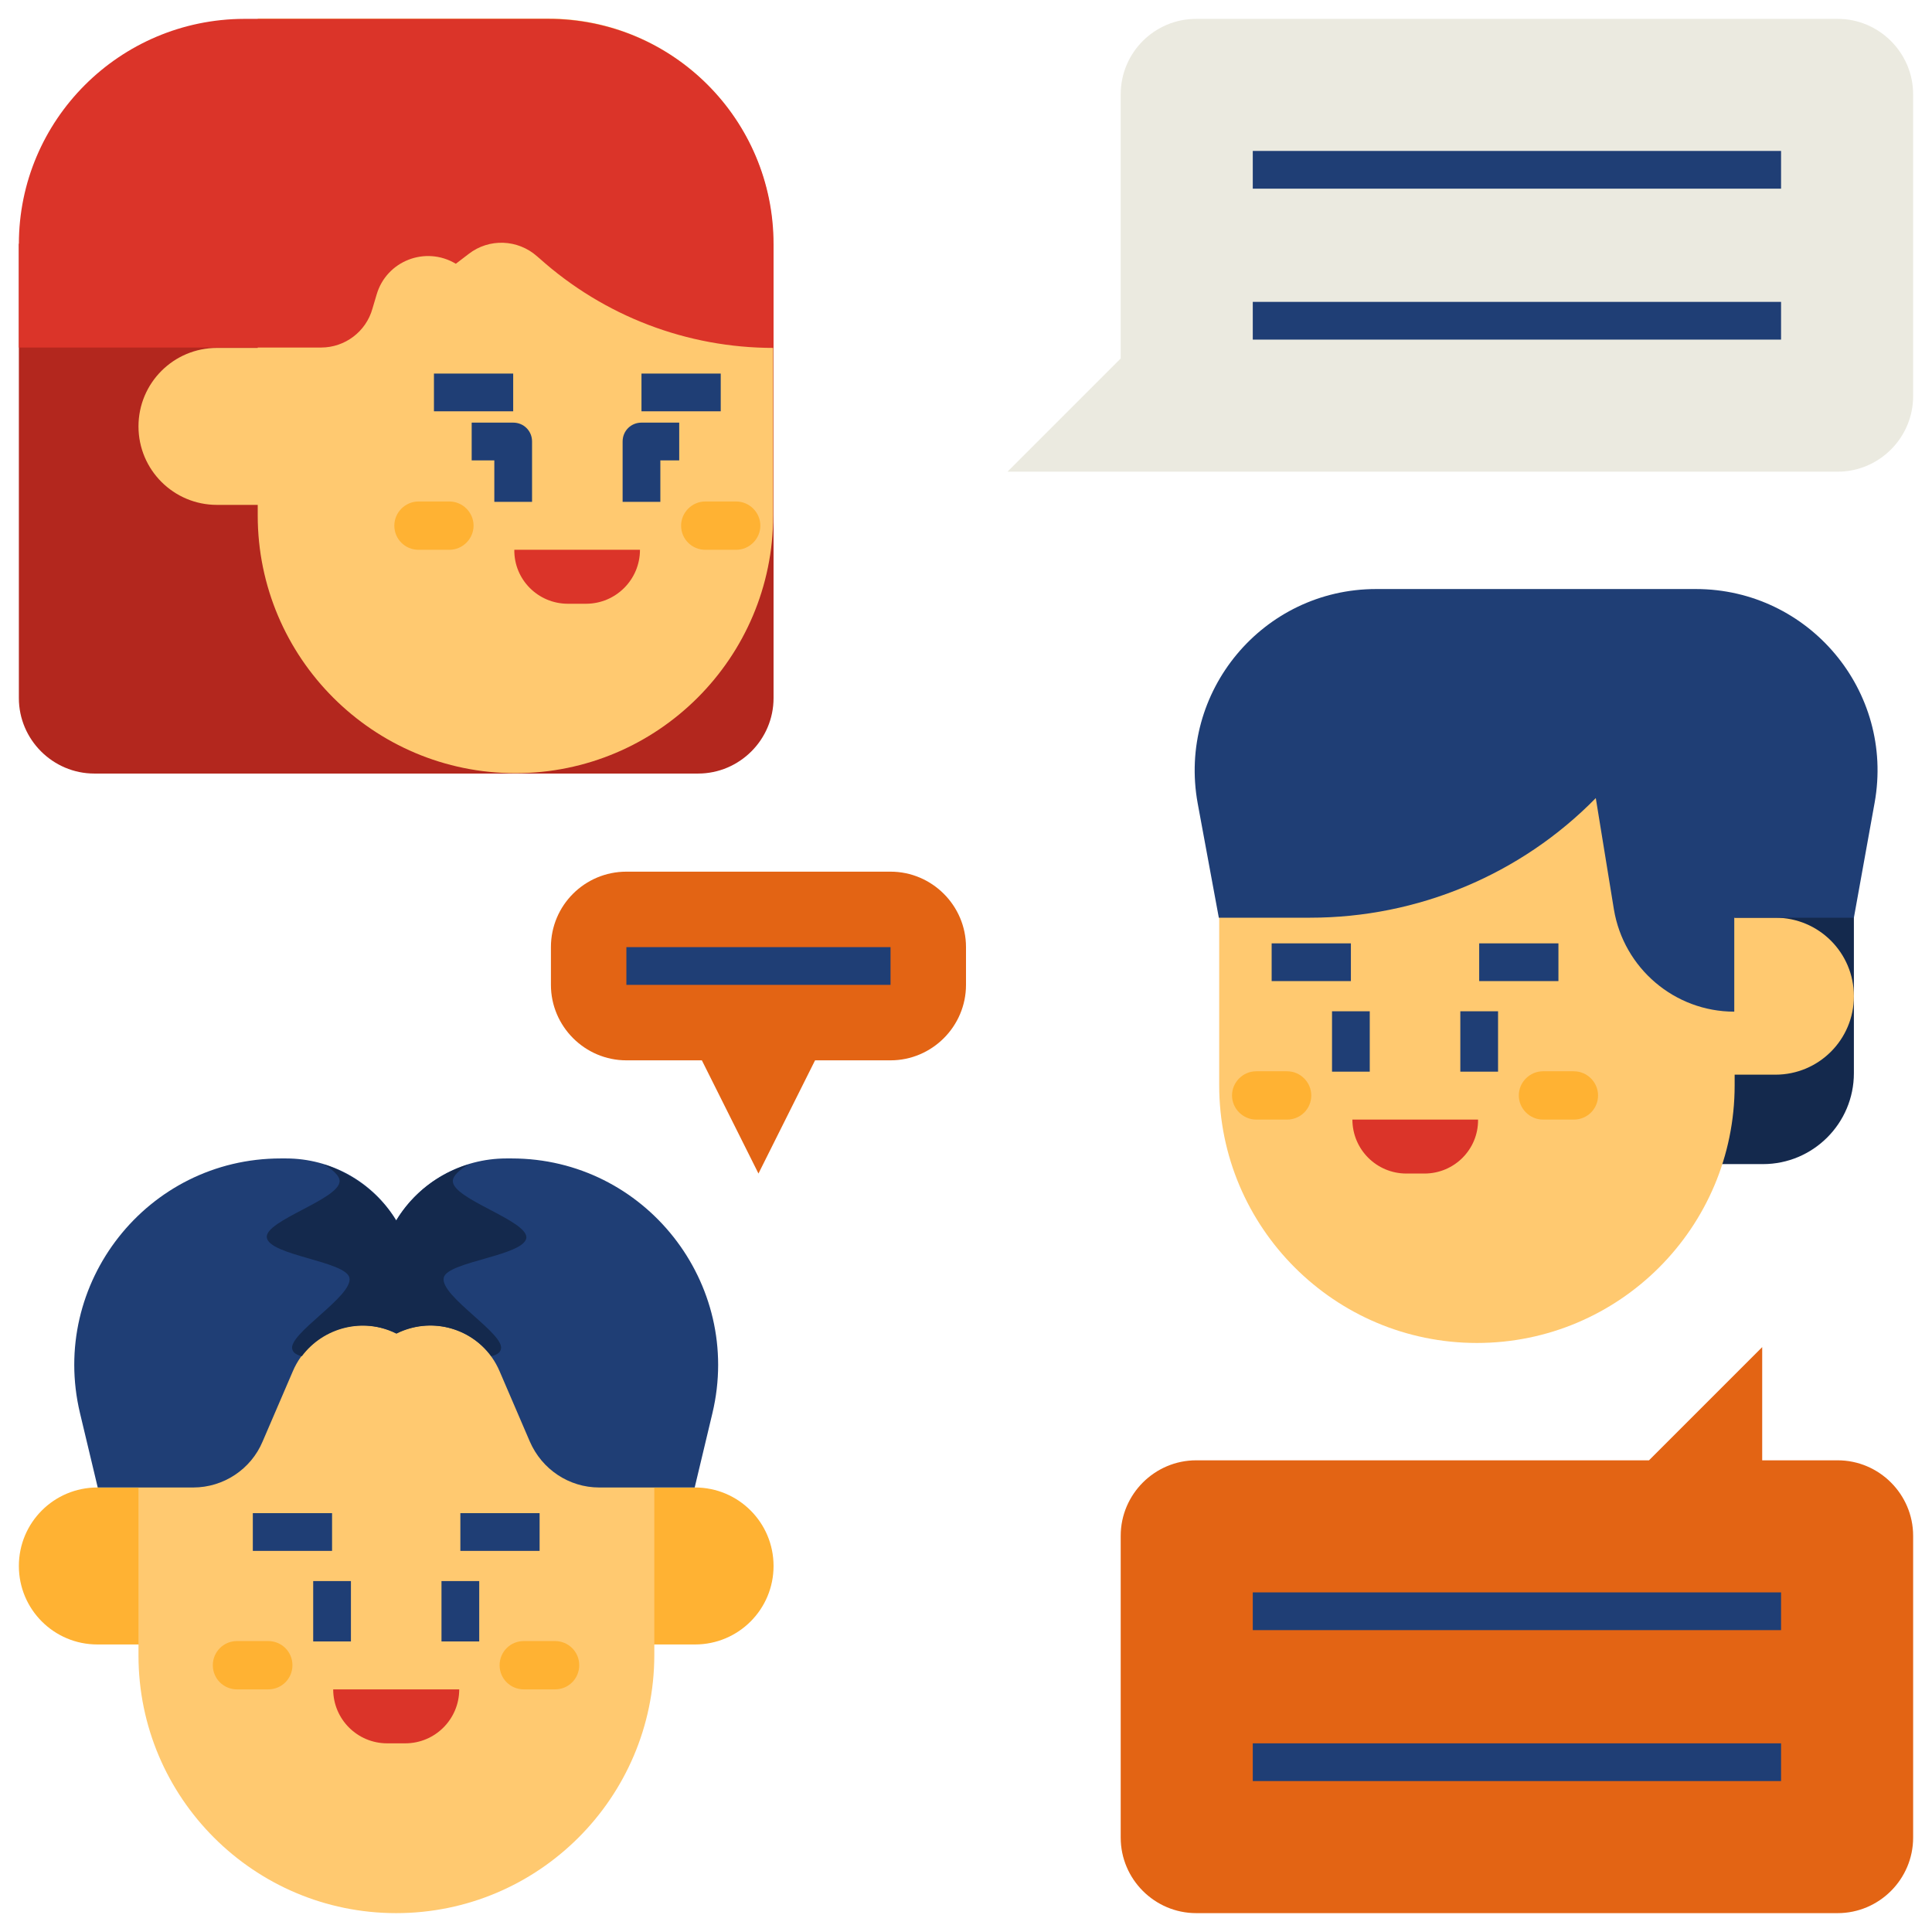 <svg id="Layer_1" enable-background="new 0 0 512 512" viewBox="0 0 512 512" xmlns="http://www.w3.org/2000/svg"><g id="XMLID_1_"><g id="XMLID_4700_"><path id="XMLID_2643_" d="m297 25v70l-30 30h30 190c11 0 20-9 20-20v-80c0-11-9-20-20-20h-170c-11 0-20 8.9-20 20z" fill="#ebeae0"/><path id="XMLID_2642_" d="m146 251v10c0 11 9 20 20 20h20l15 30 15-30h20c11 0 20-9 20-20v-10c0-11-9-20-20-20h-70c-11 0-20 8.9-20 20z" fill="#e36414"/><path id="XMLID_2639_" d="m467 387v-30l-30 30h-120c-11 0-20 9-20 20v80c0 11 9 20 20 20h170c11 0 20-9 20-20v-80c0-11-9-20-20-20z" fill="#e36414"/><path id="XMLID_2714_" d="m185 205h-160c-11 0-20-9-20-20v-120.4h200v120.4c0 11-9 20-20 20z" fill="#b3271e"/><path id="XMLID_2704_" d="m437 308.5h30.2c13.3 0 24.1-10.8 24.1-24.1v-73h-54.3z" fill="#14294d"/><path id="XMLID_2690_" d="m105 435.8h79.2c11.5 0 20.8-9.3 20.8-20.8 0-11.5-9.3-20.8-20.8-20.8h-79.2z" fill="#ffb233"/><path id="XMLID_2687_" d="m105 435.8h-79.2c-11.5 0-20.8-9.3-20.8-20.8 0-11.5 9.3-20.8 20.8-20.8h79.2z" fill="#ffb233"/><path id="XMLID_2719_" d="m68.3 5v87.2h-10.8c-11.5 0-20.8 9.3-20.8 20.8 0 11.5 9.3 20.8 20.8 20.8h10.8v2.8c0 37.7 30.6 68.3 68.3 68.3 37.7 0 68.3-30.6 68.3-68.3v-72c0-33-26.7-59.7-59.7-59.7h-76.9z" fill="#ffc970"/><path id="XMLID_2701_" d="m459.7 211.4v31.8h10.8c11.5 0 20.8 9.3 20.8 20.8 0 11.5-9.3 20.8-20.8 20.8h-10.8v2.8c0 37.7-30.6 68.3-68.3 68.3-37.7 0-68.3-30.6-68.3-68.3v-76.1z" fill="#ffc970"/><g id="XMLID_2725_"><path id="XMLID_3301_" d="m170 99h21v10h-21z" fill="#1f3e75"/></g><g id="XMLID_2724_"><path id="XMLID_3300_" d="m175 133h-10v-16c0-2.8 2.2-5 5-5h10v10h-5z" fill="#1f3e75"/></g><g id="XMLID_2723_"><path id="XMLID_3299_" d="m115 99h21v10h-21z" fill="#1f3e75"/></g><g id="XMLID_2722_"><path id="XMLID_3298_" d="m141 133h-10v-11h-6v-10h11c2.8 0 5 2.2 5 5z" fill="#1f3e75"/></g><path id="XMLID_2718_" d="m150.5 160h4.8c7.9 0 14.3-6.4 14.3-14.3h-33.3c-.1 7.9 6.3 14.3 14.2 14.3z" fill="#db3429"/><path id="XMLID_2715_" d="m205 92.2v-27.5c0-33-26.7-59.7-59.7-59.7h-80.6c-33 .1-59.7 26.8-59.7 59.7v27.4h80.1c6.3 0 11.9-4.2 13.6-10.3l1.1-3.7c2.6-9 13-13 21-8.2l3.4-2.6c5.4-4.2 13-3.9 18.1.6l.7.6c17.1 15.3 39.1 23.7 62 23.7z" fill="#db3429"/><g id="XMLID_2712_"><path id="XMLID_3297_" d="m337 250h21v10h-21z" fill="#1f3e75"/></g><g id="XMLID_2711_"><path id="XMLID_3296_" d="m353 268h10v16h-10z" fill="#1f3e75"/></g><g id="XMLID_2710_"><path id="XMLID_3295_" d="m392 250h21v10h-21z" fill="#1f3e75"/></g><g id="XMLID_2709_"><path id="XMLID_3294_" d="m387 268h10v16h-10z" fill="#1f3e75"/></g><path id="XMLID_2708_" d="m377.5 311h-4.8c-7.9 0-14.3-6.4-14.3-14.3h33.3c.1 7.9-6.3 14.3-14.2 14.3z" fill="#db3429"/><path id="XMLID_2705_" d="m323 243.2-5.6-30.3c-5.4-29.6 17.3-56.8 47.3-56.8h84.7c30 0 52.7 27.1 47.4 56.6l-5.5 30.5h-31.7v24.9c-15.8 0-29.3-11.5-31.9-27.1l-4.8-29.5c-19.9 20.3-47.2 31.7-75.7 31.7z" fill="#1f3e75"/><path id="XMLID_2697_" d="m105 507c-37.7 0-68.3-30.6-68.3-68.3v-99.4h136.7v99.4c-.1 37.7-30.7 68.3-68.4 68.3z" fill="#ffc970"/><g id="XMLID_2696_"><path id="XMLID_3293_" d="m67 401h21v10h-21z" fill="#1f3e75"/></g><g id="XMLID_2695_"><path id="XMLID_3292_" d="m83 419h10v16h-10z" fill="#1f3e75"/></g><g id="XMLID_2694_"><path id="XMLID_3291_" d="m122 401h21v10h-21z" fill="#1f3e75"/></g><g id="XMLID_2693_"><path id="XMLID_3290_" d="m117 419h10v16h-10z" fill="#1f3e75"/></g><path id="XMLID_2671_" d="m105 323.4c-6.2-10.2-17.3-16.4-29.2-16.4h-1.4c-35.4 0-61.4 33.1-53.2 67.5l4.7 19.7h25.3c8 0 15.3-4.8 18.4-12.2l8-18.6c4.5-10.6 17.1-15.2 27.4-10 10.3-5.2 22.9-.6 27.4 10l8 18.6c3.2 7.4 10.4 12.2 18.4 12.2h25.3l4.7-19.7c8.2-34.4-17.9-67.5-53.2-67.5h-1.4c-11.9 0-23 6.2-29.2 16.4z" fill="#1f3e75"/><path id="XMLID_2670_" d="m121.7 447.7c0 7.9-6.4 14.3-14.3 14.3h-4.8c-7.9 0-14.3-6.4-14.3-14.3z" fill="#db3429"/><g id="XMLID_2641_"><path id="XMLID_1243_" d="m332 40h140v10h-140z" fill="#1f3e75"/></g><g id="XMLID_2640_"><path id="XMLID_1242_" d="m332 80h140v10h-140z" fill="#1f3e75"/></g><g id="XMLID_2638_"><path id="XMLID_1239_" d="m332 422h140v10h-140z" fill="#1f3e75"/></g><g id="XMLID_2637_"><path id="XMLID_1235_" d="m332 462h140v10h-140z" fill="#1f3e75"/></g><g id="XMLID_2636_"><path id="XMLID_1234_" d="m166 251h70v10h-70z" fill="#1f3e75"/></g><g fill="#ffb233"><path id="XMLID_4081_" d="m110.9 145.7h8.2c3.5 0 6.4-2.9 6.4-6.4 0-3.5-2.9-6.4-6.4-6.4h-8.2c-3.5 0-6.4 2.9-6.4 6.4 0 3.6 2.9 6.4 6.4 6.4z"/><path id="XMLID_4308_" d="m186.9 145.7h8.2c3.5 0 6.4-2.9 6.4-6.4 0-3.5-2.9-6.4-6.4-6.4h-8.2c-3.5 0-6.4 2.9-6.4 6.4 0 3.6 2.9 6.4 6.4 6.4z"/><path id="XMLID_1174_" d="m341.1 296.7h-8.2c-3.5 0-6.4-2.9-6.4-6.4 0-3.5 2.9-6.4 6.4-6.4h8.2c3.5 0 6.4 2.9 6.4 6.4 0 3.6-2.9 6.4-6.4 6.4z"/><path id="XMLID_1227_" d="m417.1 296.7h-8.2c-3.5 0-6.4-2.9-6.4-6.4 0-3.5 2.9-6.4 6.4-6.4h8.2c3.5 0 6.4 2.9 6.4 6.4 0 3.6-2.9 6.4-6.4 6.4z"/><path id="XMLID_1223_" d="m71.1 447.7h-8.3c-3.5 0-6.4-2.8-6.4-6.4 0-3.5 2.8-6.4 6.4-6.4h8.3c3.5 0 6.4 2.8 6.4 6.4 0 3.5-2.8 6.4-6.4 6.4z"/><path id="XMLID_1233_" d="m147.1 447.7h-8.3c-3.5 0-6.4-2.8-6.4-6.4 0-3.5 2.8-6.4 6.4-6.4h8.3c3.5 0 6.4 2.8 6.4 6.4 0 3.5-2.8 6.4-6.4 6.4z"/></g><path id="XMLID_1246_" d="m120 313c0-1.4 1.7-2.9 4.1-4.4-7.9 2.4-14.7 7.6-19.1 14.9-4.4-7.2-11.3-12.4-19.1-14.9 2.4 1.5 4.1 3 4.1 4.4 0 4.8-19.7 10.4-19.3 14.9.5 4.8 20.9 6.3 21.9 10.7 1.1 4.9-16.7 15.1-15.1 19.1.3.9 1.2 1.4 2.5 1.7 5.7-7.6 16.2-10.4 25.1-6 8.9-4.4 19.4-1.7 25.1 6 1.3-.3 2.2-.8 2.5-1.7 1.6-4-16.2-14.2-15.1-19.1.9-4.3 21.4-5.8 21.9-10.6.2-4.6-19.5-10.2-19.5-15z" fill="#14294d"/></g></g></svg>